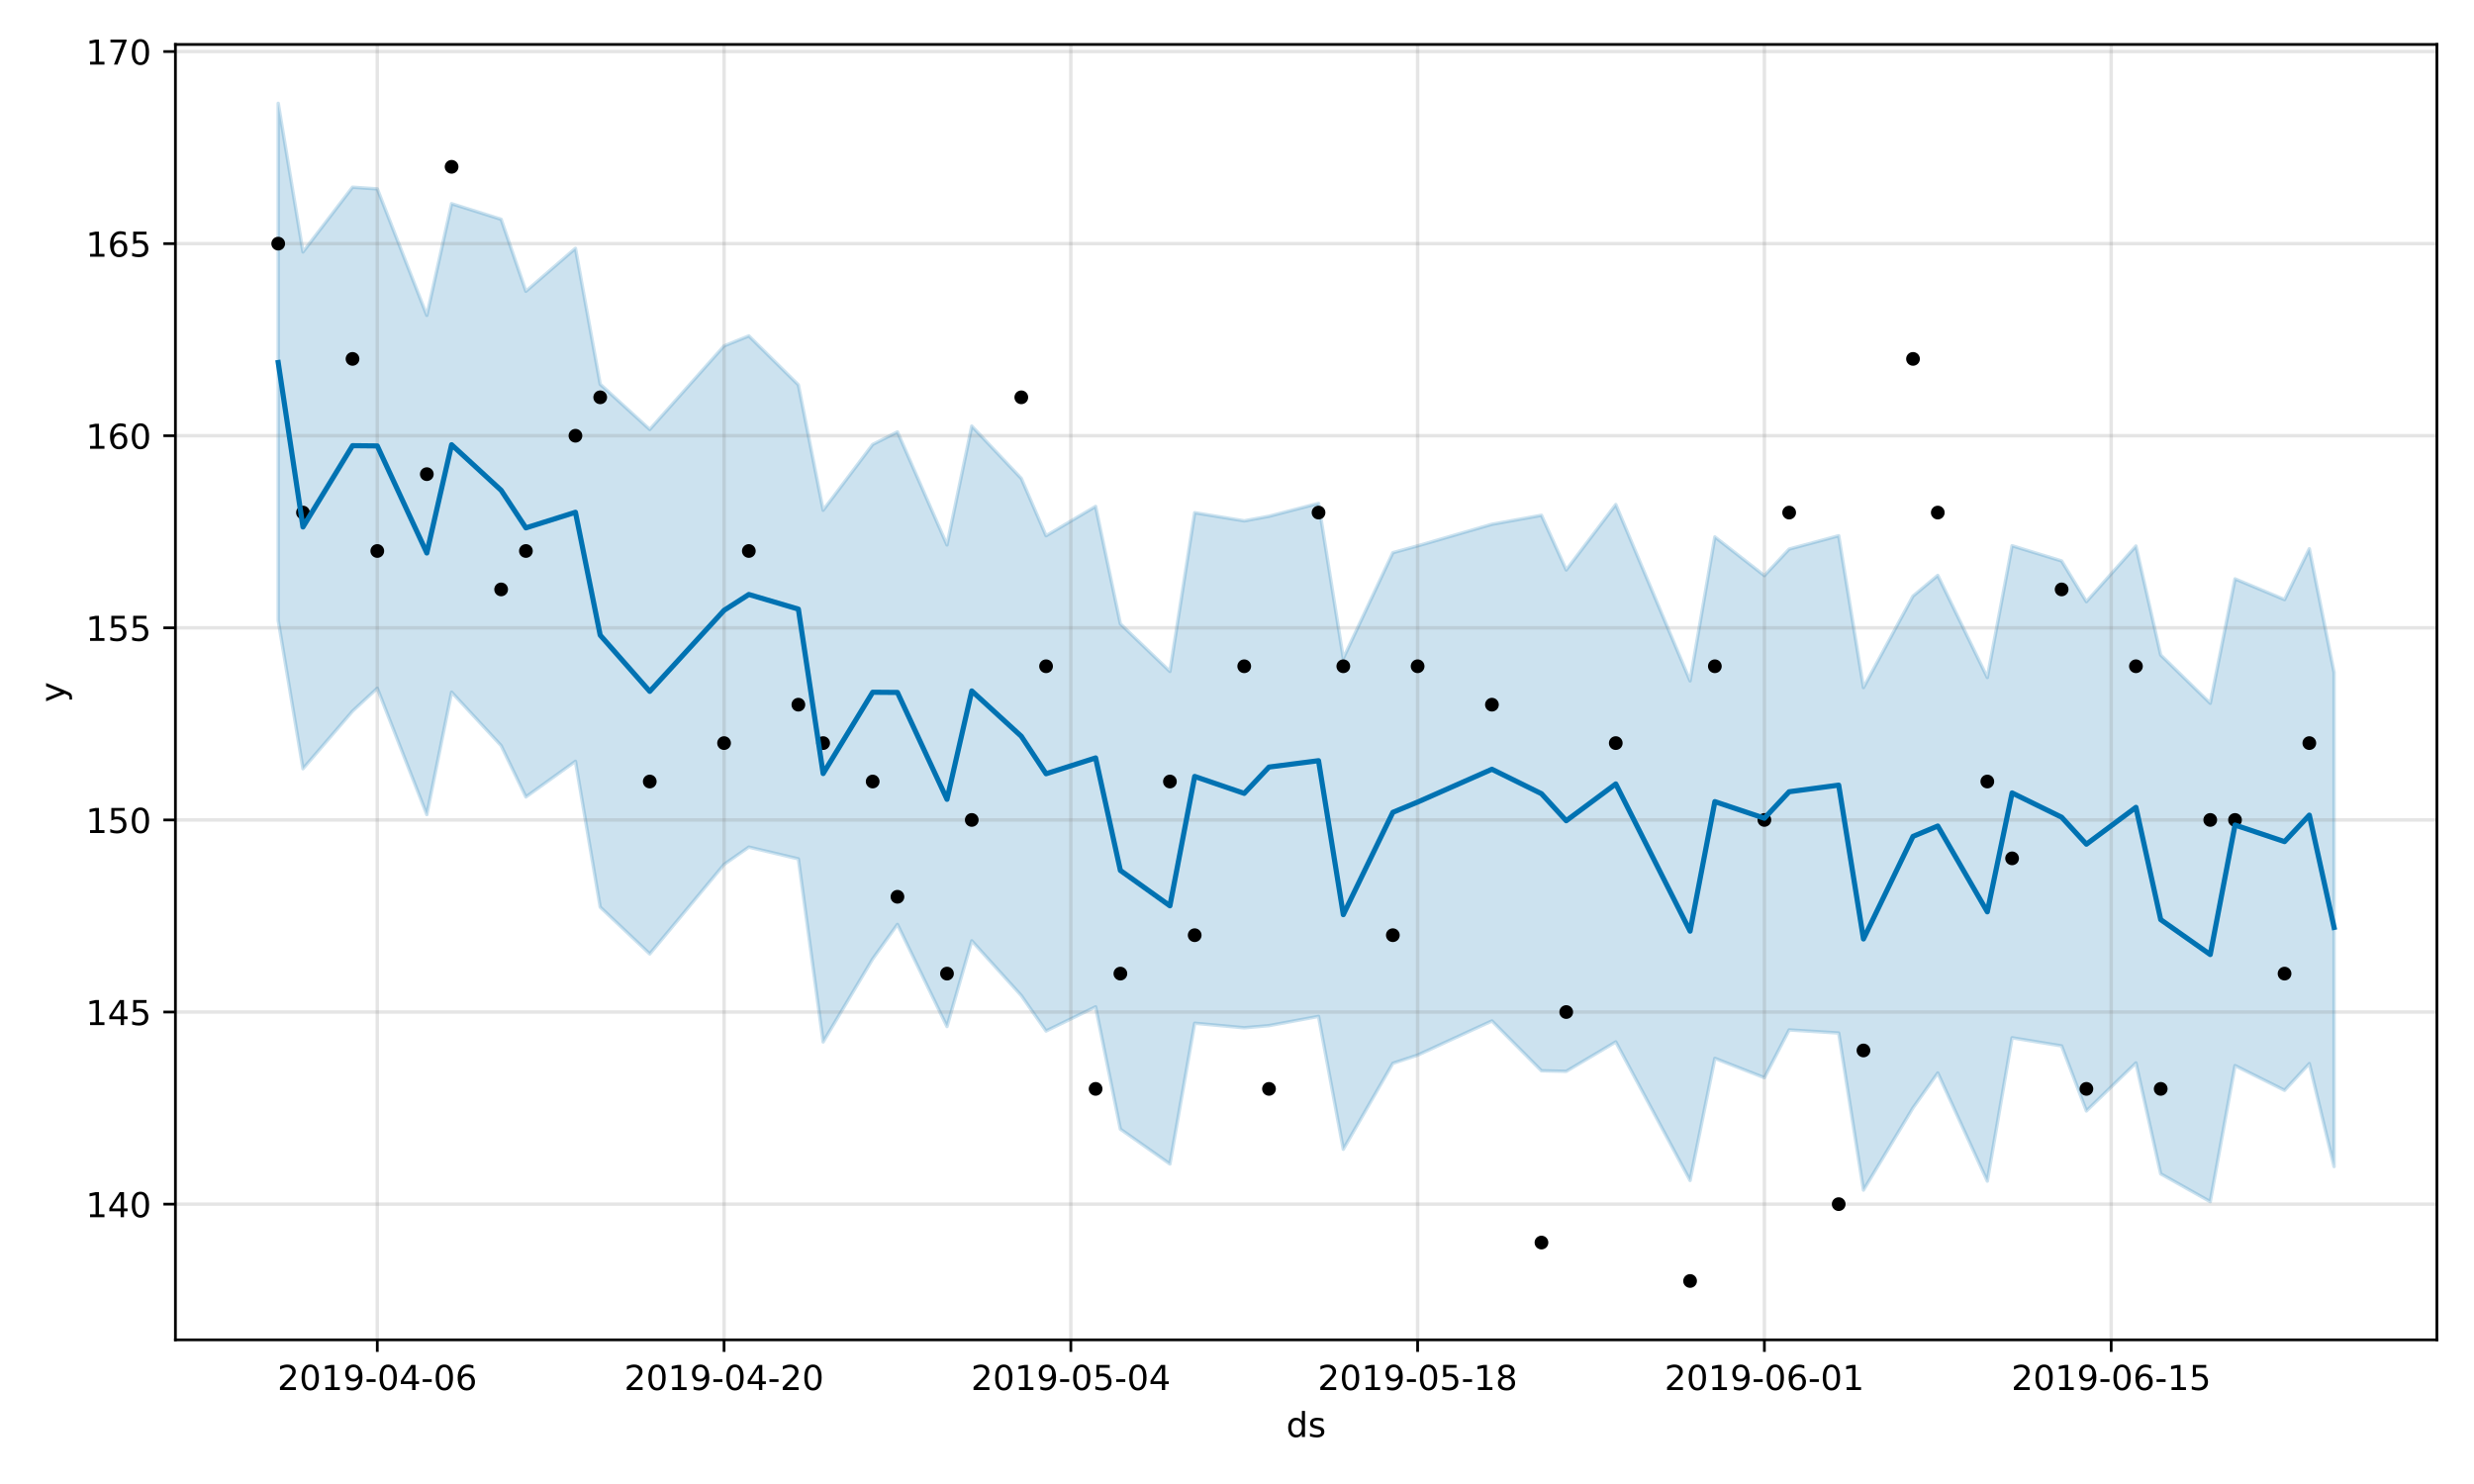 <?xml version="1.0" encoding="utf-8" standalone="no"?>
<!DOCTYPE svg PUBLIC "-//W3C//DTD SVG 1.1//EN"
  "http://www.w3.org/Graphics/SVG/1.1/DTD/svg11.dtd">
<!-- Created with matplotlib (https://matplotlib.org/) -->
<svg height="432pt" version="1.1" viewBox="0 0 720 432" width="720pt" xmlns="http://www.w3.org/2000/svg" xmlns:xlink="http://www.w3.org/1999/xlink">
 <defs>
  <style type="text/css">
*{stroke-linecap:butt;stroke-linejoin:round;}
  </style>
 </defs>
 <g id="figure_1">
  <g id="patch_1">
   <path d="M 0 432 
L 720 432 
L 720 0 
L 0 0 
z
" style="fill:#ffffff;"/>
  </g>
  <g id="axes_1">
   <g id="patch_2">
    <path d="M 51.05 390.04 
L 709.2 390.04 
L 709.2 12.943 
L 51.05 12.943 
z
" style="fill:#ffffff;"/>
   </g>
   <g id="PolyCollection_1">
    <defs>
     <path d="M 80.966 -401.917 
L 80.966 -251.385 
L 88.175 -208.215 
L 102.592 -224.973 
L 109.801 -231.647 
L 124.218 -194.872 
L 131.426 -230.507 
L 145.844 -214.942 
L 153.052 -200.011 
L 167.47 -210.373 
L 174.678 -167.93 
L 189.096 -154.315 
L 210.722 -180.356 
L 217.93 -185.401 
L 232.348 -181.977 
L 239.556 -128.672 
L 253.974 -152.85 
L 261.182 -162.9 
L 275.6 -133.167 
L 282.808 -158.117 
L 297.225 -142.185 
L 304.434 -131.873 
L 318.851 -138.913 
L 326.06 -103.304 
L 340.477 -93.153 
L 347.686 -134.133 
L 362.103 -132.804 
L 369.312 -133.434 
L 383.729 -136.121 
L 390.938 -97.445 
L 405.355 -122.465 
L 412.564 -124.85 
L 434.19 -134.794 
L 448.607 -120.286 
L 455.816 -120.126 
L 470.233 -128.693 
L 491.859 -88.361 
L 499.068 -123.909 
L 513.485 -118.277 
L 520.694 -132.183 
L 535.111 -131.282 
L 542.32 -85.559 
L 556.737 -109.495 
L 563.946 -119.652 
L 578.363 -88.169 
L 585.572 -129.895 
L 599.989 -127.528 
L 607.198 -108.601 
L 621.615 -122.572 
L 628.824 -90.288 
L 643.241 -82.191 
L 650.449 -121.803 
L 664.867 -114.599 
L 672.075 -122.376 
L 679.284 -92.405 
L 679.284 -236.248 
L 679.284 -236.248 
L 672.075 -272.243 
L 664.867 -257.454 
L 650.449 -263.488 
L 643.241 -227.268 
L 628.824 -241.325 
L 621.615 -273.049 
L 607.198 -256.852 
L 599.989 -268.706 
L 585.572 -273.133 
L 578.363 -234.779 
L 563.946 -264.505 
L 556.737 -258.481 
L 542.32 -231.836 
L 535.111 -276.042 
L 520.694 -272.159 
L 513.485 -264.437 
L 499.068 -275.705 
L 491.859 -233.793 
L 470.233 -285.127 
L 455.816 -266.084 
L 448.607 -281.995 
L 434.19 -279.38 
L 412.564 -273.094 
L 405.355 -271.113 
L 390.938 -240.356 
L 383.729 -285.469 
L 369.312 -281.714 
L 362.103 -280.375 
L 347.686 -282.748 
L 340.477 -236.546 
L 326.06 -250.383 
L 318.851 -284.585 
L 304.434 -276.044 
L 297.225 -292.719 
L 282.808 -307.973 
L 275.6 -273.369 
L 261.182 -306.275 
L 253.974 -302.621 
L 239.556 -283.47 
L 232.348 -319.956 
L 217.93 -334.213 
L 210.722 -331.305 
L 189.096 -306.989 
L 174.678 -320.151 
L 167.47 -359.716 
L 153.052 -347.214 
L 145.844 -368.168 
L 131.426 -372.706 
L 124.218 -340.2 
L 109.801 -377.018 
L 102.592 -377.505 
L 88.175 -358.658 
L 80.966 -401.917 
z
" id="m6f85b25789" style="stroke:#0072b2;stroke-opacity:0.2;"/>
    </defs>
    <g clip-path="url(#p511082b0eb)">
     <use style="fill:#0072b2;fill-opacity:0.2;stroke:#0072b2;stroke-opacity:0.2;" x="0" xlink:href="#m6f85b25789" y="432"/>
    </g>
   </g>
   <g id="matplotlib.axis_1">
    <g id="xtick_1">
     <g id="line2d_1">
      <path clip-path="url(#p511082b0eb)" d="M 109.801 390.04 
L 109.801 12.943 
" style="fill:none;stroke:#808080;stroke-linecap:square;stroke-opacity:0.2;"/>
     </g>
     <g id="line2d_2">
      <defs>
       <path d="M 0 0 
L 0 3.5 
" id="mf1ff45eff4" style="stroke:#000000;stroke-width:0.8;"/>
      </defs>
      <g>
       <use style="stroke:#000000;stroke-width:0.8;" x="109.801" xlink:href="#mf1ff45eff4" y="390.04"/>
      </g>
     </g>
     <g id="text_1">
      <!-- 2019-04-06 -->
      <defs>
       <path d="M 19.188 8.297 
L 53.609 8.297 
L 53.609 0 
L 7.328 0 
L 7.328 8.297 
Q 12.938 14.109 22.625 23.891 
Q 32.328 33.688 34.812 36.531 
Q 39.547 41.844 41.422 45.531 
Q 43.312 49.219 43.312 52.781 
Q 43.312 58.594 39.234 62.25 
Q 35.156 65.922 28.609 65.922 
Q 23.969 65.922 18.812 64.312 
Q 13.672 62.703 7.812 59.422 
L 7.812 69.391 
Q 13.766 71.781 18.938 73 
Q 24.125 74.219 28.422 74.219 
Q 39.75 74.219 46.484 68.547 
Q 53.219 62.891 53.219 53.422 
Q 53.219 48.922 51.531 44.891 
Q 49.859 40.875 45.406 35.406 
Q 44.188 33.984 37.641 27.219 
Q 31.109 20.453 19.188 8.297 
z
" id="DejaVuSans-50"/>
       <path d="M 31.781 66.406 
Q 24.172 66.406 20.328 58.906 
Q 16.5 51.422 16.5 36.375 
Q 16.5 21.391 20.328 13.891 
Q 24.172 6.391 31.781 6.391 
Q 39.453 6.391 43.281 13.891 
Q 47.125 21.391 47.125 36.375 
Q 47.125 51.422 43.281 58.906 
Q 39.453 66.406 31.781 66.406 
z
M 31.781 74.219 
Q 44.047 74.219 50.516 64.516 
Q 56.984 54.828 56.984 36.375 
Q 56.984 17.969 50.516 8.266 
Q 44.047 -1.422 31.781 -1.422 
Q 19.531 -1.422 13.062 8.266 
Q 6.594 17.969 6.594 36.375 
Q 6.594 54.828 13.062 64.516 
Q 19.531 74.219 31.781 74.219 
z
" id="DejaVuSans-48"/>
       <path d="M 12.406 8.297 
L 28.516 8.297 
L 28.516 63.922 
L 10.984 60.406 
L 10.984 69.391 
L 28.422 72.906 
L 38.281 72.906 
L 38.281 8.297 
L 54.391 8.297 
L 54.391 0 
L 12.406 0 
z
" id="DejaVuSans-49"/>
       <path d="M 10.984 1.516 
L 10.984 10.5 
Q 14.703 8.734 18.5 7.812 
Q 22.312 6.891 25.984 6.891 
Q 35.75 6.891 40.891 13.453 
Q 46.047 20.016 46.781 33.406 
Q 43.953 29.203 39.594 26.953 
Q 35.25 24.703 29.984 24.703 
Q 19.047 24.703 12.672 31.312 
Q 6.297 37.938 6.297 49.422 
Q 6.297 60.641 12.938 67.422 
Q 19.578 74.219 30.609 74.219 
Q 43.266 74.219 49.922 64.516 
Q 56.594 54.828 56.594 36.375 
Q 56.594 19.141 48.406 8.859 
Q 40.234 -1.422 26.422 -1.422 
Q 22.703 -1.422 18.891 -0.688 
Q 15.094 0.047 10.984 1.516 
z
M 30.609 32.422 
Q 37.25 32.422 41.125 36.953 
Q 45.016 41.5 45.016 49.422 
Q 45.016 57.281 41.125 61.844 
Q 37.25 66.406 30.609 66.406 
Q 23.969 66.406 20.094 61.844 
Q 16.219 57.281 16.219 49.422 
Q 16.219 41.5 20.094 36.953 
Q 23.969 32.422 30.609 32.422 
z
" id="DejaVuSans-57"/>
       <path d="M 4.891 31.391 
L 31.203 31.391 
L 31.203 23.391 
L 4.891 23.391 
z
" id="DejaVuSans-45"/>
       <path d="M 37.797 64.312 
L 12.891 25.391 
L 37.797 25.391 
z
M 35.203 72.906 
L 47.609 72.906 
L 47.609 25.391 
L 58.016 25.391 
L 58.016 17.188 
L 47.609 17.188 
L 47.609 0 
L 37.797 0 
L 37.797 17.188 
L 4.891 17.188 
L 4.891 26.703 
z
" id="DejaVuSans-52"/>
       <path d="M 33.016 40.375 
Q 26.375 40.375 22.484 35.828 
Q 18.609 31.297 18.609 23.391 
Q 18.609 15.531 22.484 10.953 
Q 26.375 6.391 33.016 6.391 
Q 39.656 6.391 43.531 10.953 
Q 47.406 15.531 47.406 23.391 
Q 47.406 31.297 43.531 35.828 
Q 39.656 40.375 33.016 40.375 
z
M 52.594 71.297 
L 52.594 62.312 
Q 48.875 64.062 45.094 64.984 
Q 41.312 65.922 37.594 65.922 
Q 27.828 65.922 22.672 59.328 
Q 17.531 52.734 16.797 39.406 
Q 19.672 43.656 24.016 45.922 
Q 28.375 48.188 33.594 48.188 
Q 44.578 48.188 50.953 41.516 
Q 57.328 34.859 57.328 23.391 
Q 57.328 12.156 50.688 5.359 
Q 44.047 -1.422 33.016 -1.422 
Q 20.359 -1.422 13.672 8.266 
Q 6.984 17.969 6.984 36.375 
Q 6.984 53.656 15.188 63.938 
Q 23.391 74.219 37.203 74.219 
Q 40.922 74.219 44.703 73.484 
Q 48.484 72.75 52.594 71.297 
z
" id="DejaVuSans-54"/>
      </defs>
      <g transform="translate(80.743 404.638)scale(0.1 -0.1)">
       <use xlink:href="#DejaVuSans-50"/>
       <use x="63.623" xlink:href="#DejaVuSans-48"/>
       <use x="127.246" xlink:href="#DejaVuSans-49"/>
       <use x="190.869" xlink:href="#DejaVuSans-57"/>
       <use x="254.492" xlink:href="#DejaVuSans-45"/>
       <use x="290.576" xlink:href="#DejaVuSans-48"/>
       <use x="354.199" xlink:href="#DejaVuSans-52"/>
       <use x="417.822" xlink:href="#DejaVuSans-45"/>
       <use x="453.906" xlink:href="#DejaVuSans-48"/>
       <use x="517.529" xlink:href="#DejaVuSans-54"/>
      </g>
     </g>
    </g>
    <g id="xtick_2">
     <g id="line2d_3">
      <path clip-path="url(#p511082b0eb)" d="M 210.722 390.04 
L 210.722 12.943 
" style="fill:none;stroke:#808080;stroke-linecap:square;stroke-opacity:0.2;"/>
     </g>
     <g id="line2d_4">
      <g>
       <use style="stroke:#000000;stroke-width:0.8;" x="210.722" xlink:href="#mf1ff45eff4" y="390.04"/>
      </g>
     </g>
     <g id="text_2">
      <!-- 2019-04-20 -->
      <g transform="translate(181.664 404.638)scale(0.1 -0.1)">
       <use xlink:href="#DejaVuSans-50"/>
       <use x="63.623" xlink:href="#DejaVuSans-48"/>
       <use x="127.246" xlink:href="#DejaVuSans-49"/>
       <use x="190.869" xlink:href="#DejaVuSans-57"/>
       <use x="254.492" xlink:href="#DejaVuSans-45"/>
       <use x="290.576" xlink:href="#DejaVuSans-48"/>
       <use x="354.199" xlink:href="#DejaVuSans-52"/>
       <use x="417.822" xlink:href="#DejaVuSans-45"/>
       <use x="453.906" xlink:href="#DejaVuSans-50"/>
       <use x="517.529" xlink:href="#DejaVuSans-48"/>
      </g>
     </g>
    </g>
    <g id="xtick_3">
     <g id="line2d_5">
      <path clip-path="url(#p511082b0eb)" d="M 311.643 390.04 
L 311.643 12.943 
" style="fill:none;stroke:#808080;stroke-linecap:square;stroke-opacity:0.2;"/>
     </g>
     <g id="line2d_6">
      <g>
       <use style="stroke:#000000;stroke-width:0.8;" x="311.643" xlink:href="#mf1ff45eff4" y="390.04"/>
      </g>
     </g>
     <g id="text_3">
      <!-- 2019-05-04 -->
      <defs>
       <path d="M 10.797 72.906 
L 49.516 72.906 
L 49.516 64.594 
L 19.828 64.594 
L 19.828 46.734 
Q 21.969 47.469 24.109 47.828 
Q 26.266 48.188 28.422 48.188 
Q 40.625 48.188 47.75 41.5 
Q 54.891 34.812 54.891 23.391 
Q 54.891 11.625 47.562 5.094 
Q 40.234 -1.422 26.906 -1.422 
Q 22.312 -1.422 17.547 -0.641 
Q 12.797 0.141 7.719 1.703 
L 7.719 11.625 
Q 12.109 9.234 16.797 8.062 
Q 21.484 6.891 26.703 6.891 
Q 35.156 6.891 40.078 11.328 
Q 45.016 15.766 45.016 23.391 
Q 45.016 31 40.078 35.438 
Q 35.156 39.891 26.703 39.891 
Q 22.75 39.891 18.812 39.016 
Q 14.891 38.141 10.797 36.281 
z
" id="DejaVuSans-53"/>
      </defs>
      <g transform="translate(282.585 404.638)scale(0.1 -0.1)">
       <use xlink:href="#DejaVuSans-50"/>
       <use x="63.623" xlink:href="#DejaVuSans-48"/>
       <use x="127.246" xlink:href="#DejaVuSans-49"/>
       <use x="190.869" xlink:href="#DejaVuSans-57"/>
       <use x="254.492" xlink:href="#DejaVuSans-45"/>
       <use x="290.576" xlink:href="#DejaVuSans-48"/>
       <use x="354.199" xlink:href="#DejaVuSans-53"/>
       <use x="417.822" xlink:href="#DejaVuSans-45"/>
       <use x="453.906" xlink:href="#DejaVuSans-48"/>
       <use x="517.529" xlink:href="#DejaVuSans-52"/>
      </g>
     </g>
    </g>
    <g id="xtick_4">
     <g id="line2d_7">
      <path clip-path="url(#p511082b0eb)" d="M 412.564 390.04 
L 412.564 12.943 
" style="fill:none;stroke:#808080;stroke-linecap:square;stroke-opacity:0.2;"/>
     </g>
     <g id="line2d_8">
      <g>
       <use style="stroke:#000000;stroke-width:0.8;" x="412.564" xlink:href="#mf1ff45eff4" y="390.04"/>
      </g>
     </g>
     <g id="text_4">
      <!-- 2019-05-18 -->
      <defs>
       <path d="M 31.781 34.625 
Q 24.75 34.625 20.719 30.859 
Q 16.703 27.094 16.703 20.516 
Q 16.703 13.922 20.719 10.156 
Q 24.75 6.391 31.781 6.391 
Q 38.812 6.391 42.859 10.172 
Q 46.922 13.969 46.922 20.516 
Q 46.922 27.094 42.891 30.859 
Q 38.875 34.625 31.781 34.625 
z
M 21.922 38.812 
Q 15.578 40.375 12.031 44.719 
Q 8.5 49.078 8.5 55.328 
Q 8.5 64.062 14.719 69.141 
Q 20.953 74.219 31.781 74.219 
Q 42.672 74.219 48.875 69.141 
Q 55.078 64.062 55.078 55.328 
Q 55.078 49.078 51.531 44.719 
Q 48 40.375 41.703 38.812 
Q 48.828 37.156 52.797 32.312 
Q 56.781 27.484 56.781 20.516 
Q 56.781 9.906 50.312 4.234 
Q 43.844 -1.422 31.781 -1.422 
Q 19.734 -1.422 13.25 4.234 
Q 6.781 9.906 6.781 20.516 
Q 6.781 27.484 10.781 32.312 
Q 14.797 37.156 21.922 38.812 
z
M 18.312 54.391 
Q 18.312 48.734 21.844 45.562 
Q 25.391 42.391 31.781 42.391 
Q 38.141 42.391 41.719 45.562 
Q 45.312 48.734 45.312 54.391 
Q 45.312 60.062 41.719 63.234 
Q 38.141 66.406 31.781 66.406 
Q 25.391 66.406 21.844 63.234 
Q 18.312 60.062 18.312 54.391 
z
" id="DejaVuSans-56"/>
      </defs>
      <g transform="translate(383.506 404.638)scale(0.1 -0.1)">
       <use xlink:href="#DejaVuSans-50"/>
       <use x="63.623" xlink:href="#DejaVuSans-48"/>
       <use x="127.246" xlink:href="#DejaVuSans-49"/>
       <use x="190.869" xlink:href="#DejaVuSans-57"/>
       <use x="254.492" xlink:href="#DejaVuSans-45"/>
       <use x="290.576" xlink:href="#DejaVuSans-48"/>
       <use x="354.199" xlink:href="#DejaVuSans-53"/>
       <use x="417.822" xlink:href="#DejaVuSans-45"/>
       <use x="453.906" xlink:href="#DejaVuSans-49"/>
       <use x="517.529" xlink:href="#DejaVuSans-56"/>
      </g>
     </g>
    </g>
    <g id="xtick_5">
     <g id="line2d_9">
      <path clip-path="url(#p511082b0eb)" d="M 513.485 390.04 
L 513.485 12.943 
" style="fill:none;stroke:#808080;stroke-linecap:square;stroke-opacity:0.2;"/>
     </g>
     <g id="line2d_10">
      <g>
       <use style="stroke:#000000;stroke-width:0.8;" x="513.485" xlink:href="#mf1ff45eff4" y="390.04"/>
      </g>
     </g>
     <g id="text_5">
      <!-- 2019-06-01 -->
      <g transform="translate(484.427 404.638)scale(0.1 -0.1)">
       <use xlink:href="#DejaVuSans-50"/>
       <use x="63.623" xlink:href="#DejaVuSans-48"/>
       <use x="127.246" xlink:href="#DejaVuSans-49"/>
       <use x="190.869" xlink:href="#DejaVuSans-57"/>
       <use x="254.492" xlink:href="#DejaVuSans-45"/>
       <use x="290.576" xlink:href="#DejaVuSans-48"/>
       <use x="354.199" xlink:href="#DejaVuSans-54"/>
       <use x="417.822" xlink:href="#DejaVuSans-45"/>
       <use x="453.906" xlink:href="#DejaVuSans-48"/>
       <use x="517.529" xlink:href="#DejaVuSans-49"/>
      </g>
     </g>
    </g>
    <g id="xtick_6">
     <g id="line2d_11">
      <path clip-path="url(#p511082b0eb)" d="M 614.406 390.04 
L 614.406 12.943 
" style="fill:none;stroke:#808080;stroke-linecap:square;stroke-opacity:0.2;"/>
     </g>
     <g id="line2d_12">
      <g>
       <use style="stroke:#000000;stroke-width:0.8;" x="614.406" xlink:href="#mf1ff45eff4" y="390.04"/>
      </g>
     </g>
     <g id="text_6">
      <!-- 2019-06-15 -->
      <g transform="translate(585.348 404.638)scale(0.1 -0.1)">
       <use xlink:href="#DejaVuSans-50"/>
       <use x="63.623" xlink:href="#DejaVuSans-48"/>
       <use x="127.246" xlink:href="#DejaVuSans-49"/>
       <use x="190.869" xlink:href="#DejaVuSans-57"/>
       <use x="254.492" xlink:href="#DejaVuSans-45"/>
       <use x="290.576" xlink:href="#DejaVuSans-48"/>
       <use x="354.199" xlink:href="#DejaVuSans-54"/>
       <use x="417.822" xlink:href="#DejaVuSans-45"/>
       <use x="453.906" xlink:href="#DejaVuSans-49"/>
       <use x="517.529" xlink:href="#DejaVuSans-53"/>
      </g>
     </g>
    </g>
    <g id="text_7">
     <!-- ds -->
     <defs>
      <path d="M 45.406 46.391 
L 45.406 75.984 
L 54.391 75.984 
L 54.391 0 
L 45.406 0 
L 45.406 8.203 
Q 42.578 3.328 38.25 0.953 
Q 33.938 -1.422 27.875 -1.422 
Q 17.969 -1.422 11.734 6.484 
Q 5.516 14.406 5.516 27.297 
Q 5.516 40.188 11.734 48.094 
Q 17.969 56 27.875 56 
Q 33.938 56 38.25 53.625 
Q 42.578 51.266 45.406 46.391 
z
M 14.797 27.297 
Q 14.797 17.391 18.875 11.75 
Q 22.953 6.109 30.078 6.109 
Q 37.203 6.109 41.297 11.75 
Q 45.406 17.391 45.406 27.297 
Q 45.406 37.203 41.297 42.844 
Q 37.203 48.484 30.078 48.484 
Q 22.953 48.484 18.875 42.844 
Q 14.797 37.203 14.797 27.297 
z
" id="DejaVuSans-100"/>
      <path d="M 44.281 53.078 
L 44.281 44.578 
Q 40.484 46.531 36.375 47.5 
Q 32.281 48.484 27.875 48.484 
Q 21.188 48.484 17.844 46.438 
Q 14.5 44.391 14.5 40.281 
Q 14.5 37.156 16.891 35.375 
Q 19.281 33.594 26.516 31.984 
L 29.594 31.297 
Q 39.156 29.25 43.188 25.516 
Q 47.219 21.781 47.219 15.094 
Q 47.219 7.469 41.188 3.016 
Q 35.156 -1.422 24.609 -1.422 
Q 20.219 -1.422 15.453 -0.562 
Q 10.688 0.297 5.422 2 
L 5.422 11.281 
Q 10.406 8.688 15.234 7.391 
Q 20.062 6.109 24.812 6.109 
Q 31.156 6.109 34.562 8.281 
Q 37.984 10.453 37.984 14.406 
Q 37.984 18.062 35.516 20.016 
Q 33.062 21.969 24.703 23.781 
L 21.578 24.516 
Q 13.234 26.266 9.516 29.906 
Q 5.812 33.547 5.812 39.891 
Q 5.812 47.609 11.281 51.797 
Q 16.75 56 26.812 56 
Q 31.781 56 36.172 55.266 
Q 40.578 54.547 44.281 53.078 
z
" id="DejaVuSans-115"/>
     </defs>
     <g transform="translate(374.346 418.317)scale(0.1 -0.1)">
      <use xlink:href="#DejaVuSans-100"/>
      <use x="63.477" xlink:href="#DejaVuSans-115"/>
     </g>
    </g>
   </g>
   <g id="matplotlib.axis_2">
    <g id="ytick_1">
     <g id="line2d_13">
      <path clip-path="url(#p511082b0eb)" d="M 51.05 350.531 
L 709.2 350.531 
" style="fill:none;stroke:#808080;stroke-linecap:square;stroke-opacity:0.2;"/>
     </g>
     <g id="line2d_14">
      <defs>
       <path d="M 0 0 
L -3.5 0 
" id="m15b90f2010" style="stroke:#000000;stroke-width:0.8;"/>
      </defs>
      <g>
       <use style="stroke:#000000;stroke-width:0.8;" x="51.05" xlink:href="#m15b90f2010" y="350.531"/>
      </g>
     </g>
     <g id="text_8">
      <!-- 140 -->
      <g transform="translate(24.962 354.33)scale(0.1 -0.1)">
       <use xlink:href="#DejaVuSans-49"/>
       <use x="63.623" xlink:href="#DejaVuSans-52"/>
       <use x="127.246" xlink:href="#DejaVuSans-48"/>
      </g>
     </g>
    </g>
    <g id="ytick_2">
     <g id="line2d_15">
      <path clip-path="url(#p511082b0eb)" d="M 51.05 294.609 
L 709.2 294.609 
" style="fill:none;stroke:#808080;stroke-linecap:square;stroke-opacity:0.2;"/>
     </g>
     <g id="line2d_16">
      <g>
       <use style="stroke:#000000;stroke-width:0.8;" x="51.05" xlink:href="#m15b90f2010" y="294.609"/>
      </g>
     </g>
     <g id="text_9">
      <!-- 145 -->
      <g transform="translate(24.962 298.409)scale(0.1 -0.1)">
       <use xlink:href="#DejaVuSans-49"/>
       <use x="63.623" xlink:href="#DejaVuSans-52"/>
       <use x="127.246" xlink:href="#DejaVuSans-53"/>
      </g>
     </g>
    </g>
    <g id="ytick_3">
     <g id="line2d_17">
      <path clip-path="url(#p511082b0eb)" d="M 51.05 238.688 
L 709.2 238.688 
" style="fill:none;stroke:#808080;stroke-linecap:square;stroke-opacity:0.2;"/>
     </g>
     <g id="line2d_18">
      <g>
       <use style="stroke:#000000;stroke-width:0.8;" x="51.05" xlink:href="#m15b90f2010" y="238.688"/>
      </g>
     </g>
     <g id="text_10">
      <!-- 150 -->
      <g transform="translate(24.962 242.487)scale(0.1 -0.1)">
       <use xlink:href="#DejaVuSans-49"/>
       <use x="63.623" xlink:href="#DejaVuSans-53"/>
       <use x="127.246" xlink:href="#DejaVuSans-48"/>
      </g>
     </g>
    </g>
    <g id="ytick_4">
     <g id="line2d_19">
      <path clip-path="url(#p511082b0eb)" d="M 51.05 182.767 
L 709.2 182.767 
" style="fill:none;stroke:#808080;stroke-linecap:square;stroke-opacity:0.2;"/>
     </g>
     <g id="line2d_20">
      <g>
       <use style="stroke:#000000;stroke-width:0.8;" x="51.05" xlink:href="#m15b90f2010" y="182.767"/>
      </g>
     </g>
     <g id="text_11">
      <!-- 155 -->
      <g transform="translate(24.962 186.566)scale(0.1 -0.1)">
       <use xlink:href="#DejaVuSans-49"/>
       <use x="63.623" xlink:href="#DejaVuSans-53"/>
       <use x="127.246" xlink:href="#DejaVuSans-53"/>
      </g>
     </g>
    </g>
    <g id="ytick_5">
     <g id="line2d_21">
      <path clip-path="url(#p511082b0eb)" d="M 51.05 126.845 
L 709.2 126.845 
" style="fill:none;stroke:#808080;stroke-linecap:square;stroke-opacity:0.2;"/>
     </g>
     <g id="line2d_22">
      <g>
       <use style="stroke:#000000;stroke-width:0.8;" x="51.05" xlink:href="#m15b90f2010" y="126.845"/>
      </g>
     </g>
     <g id="text_12">
      <!-- 160 -->
      <g transform="translate(24.962 130.645)scale(0.1 -0.1)">
       <use xlink:href="#DejaVuSans-49"/>
       <use x="63.623" xlink:href="#DejaVuSans-54"/>
       <use x="127.246" xlink:href="#DejaVuSans-48"/>
      </g>
     </g>
    </g>
    <g id="ytick_6">
     <g id="line2d_23">
      <path clip-path="url(#p511082b0eb)" d="M 51.05 70.924 
L 709.2 70.924 
" style="fill:none;stroke:#808080;stroke-linecap:square;stroke-opacity:0.2;"/>
     </g>
     <g id="line2d_24">
      <g>
       <use style="stroke:#000000;stroke-width:0.8;" x="51.05" xlink:href="#m15b90f2010" y="70.924"/>
      </g>
     </g>
     <g id="text_13">
      <!-- 165 -->
      <g transform="translate(24.962 74.723)scale(0.1 -0.1)">
       <use xlink:href="#DejaVuSans-49"/>
       <use x="63.623" xlink:href="#DejaVuSans-54"/>
       <use x="127.246" xlink:href="#DejaVuSans-53"/>
      </g>
     </g>
    </g>
    <g id="ytick_7">
     <g id="line2d_25">
      <path clip-path="url(#p511082b0eb)" d="M 51.05 15.003 
L 709.2 15.003 
" style="fill:none;stroke:#808080;stroke-linecap:square;stroke-opacity:0.2;"/>
     </g>
     <g id="line2d_26">
      <g>
       <use style="stroke:#000000;stroke-width:0.8;" x="51.05" xlink:href="#m15b90f2010" y="15.003"/>
      </g>
     </g>
     <g id="text_14">
      <!-- 170 -->
      <defs>
       <path d="M 8.203 72.906 
L 55.078 72.906 
L 55.078 68.703 
L 28.609 0 
L 18.312 0 
L 43.219 64.594 
L 8.203 64.594 
z
" id="DejaVuSans-55"/>
      </defs>
      <g transform="translate(24.962 18.802)scale(0.1 -0.1)">
       <use xlink:href="#DejaVuSans-49"/>
       <use x="63.623" xlink:href="#DejaVuSans-55"/>
       <use x="127.246" xlink:href="#DejaVuSans-48"/>
      </g>
     </g>
    </g>
    <g id="text_15">
     <!-- y -->
     <defs>
      <path d="M 32.172 -5.078 
Q 28.375 -14.844 24.75 -17.812 
Q 21.141 -20.797 15.094 -20.797 
L 7.906 -20.797 
L 7.906 -13.281 
L 13.188 -13.281 
Q 16.891 -13.281 18.938 -11.516 
Q 21 -9.766 23.484 -3.219 
L 25.094 0.875 
L 2.984 54.688 
L 12.5 54.688 
L 29.594 11.922 
L 46.688 54.688 
L 56.203 54.688 
z
" id="DejaVuSans-121"/>
     </defs>
     <g transform="translate(18.883 204.451)rotate(-90)scale(0.1 -0.1)">
      <use xlink:href="#DejaVuSans-121"/>
     </g>
    </g>
   </g>
   <g id="line2d_27">
    <defs>
     <path d="M 0 1.5 
C 0.398 1.5 0.779 1.342 1.061 1.061 
C 1.342 0.779 1.5 0.398 1.5 0 
C 1.5 -0.398 1.342 -0.779 1.061 -1.061 
C 0.779 -1.342 0.398 -1.5 0 -1.5 
C -0.398 -1.5 -0.779 -1.342 -1.061 -1.061 
C -1.342 -0.779 -1.5 -0.398 -1.5 0 
C -1.5 0.398 -1.342 0.779 -1.061 1.061 
C -0.779 1.342 -0.398 1.5 0 1.5 
z
" id="md041d08d73" style="stroke:#000000;"/>
    </defs>
    <g clip-path="url(#p511082b0eb)">
     <use style="stroke:#000000;" x="80.966" xlink:href="#md041d08d73" y="70.924"/>
     <use style="stroke:#000000;" x="88.175" xlink:href="#md041d08d73" y="149.214"/>
     <use style="stroke:#000000;" x="102.592" xlink:href="#md041d08d73" y="104.477"/>
     <use style="stroke:#000000;" x="109.801" xlink:href="#md041d08d73" y="160.398"/>
     <use style="stroke:#000000;" x="124.218" xlink:href="#md041d08d73" y="138.03"/>
     <use style="stroke:#000000;" x="131.426" xlink:href="#md041d08d73" y="48.556"/>
     <use style="stroke:#000000;" x="145.844" xlink:href="#md041d08d73" y="171.583"/>
     <use style="stroke:#000000;" x="153.052" xlink:href="#md041d08d73" y="160.398"/>
     <use style="stroke:#000000;" x="167.47" xlink:href="#md041d08d73" y="126.845"/>
     <use style="stroke:#000000;" x="174.678" xlink:href="#md041d08d73" y="115.661"/>
     <use style="stroke:#000000;" x="189.096" xlink:href="#md041d08d73" y="227.504"/>
     <use style="stroke:#000000;" x="210.722" xlink:href="#md041d08d73" y="216.32"/>
     <use style="stroke:#000000;" x="217.93" xlink:href="#md041d08d73" y="160.398"/>
     <use style="stroke:#000000;" x="232.348" xlink:href="#md041d08d73" y="205.135"/>
     <use style="stroke:#000000;" x="239.556" xlink:href="#md041d08d73" y="216.32"/>
     <use style="stroke:#000000;" x="253.974" xlink:href="#md041d08d73" y="227.504"/>
     <use style="stroke:#000000;" x="261.182" xlink:href="#md041d08d73" y="261.057"/>
     <use style="stroke:#000000;" x="275.6" xlink:href="#md041d08d73" y="283.425"/>
     <use style="stroke:#000000;" x="282.808" xlink:href="#md041d08d73" y="238.688"/>
     <use style="stroke:#000000;" x="297.225" xlink:href="#md041d08d73" y="115.661"/>
     <use style="stroke:#000000;" x="304.434" xlink:href="#md041d08d73" y="193.951"/>
     <use style="stroke:#000000;" x="318.851" xlink:href="#md041d08d73" y="316.978"/>
     <use style="stroke:#000000;" x="326.06" xlink:href="#md041d08d73" y="283.425"/>
     <use style="stroke:#000000;" x="340.477" xlink:href="#md041d08d73" y="227.504"/>
     <use style="stroke:#000000;" x="347.686" xlink:href="#md041d08d73" y="272.241"/>
     <use style="stroke:#000000;" x="362.103" xlink:href="#md041d08d73" y="193.951"/>
     <use style="stroke:#000000;" x="369.312" xlink:href="#md041d08d73" y="316.978"/>
     <use style="stroke:#000000;" x="383.729" xlink:href="#md041d08d73" y="149.214"/>
     <use style="stroke:#000000;" x="390.938" xlink:href="#md041d08d73" y="193.951"/>
     <use style="stroke:#000000;" x="405.355" xlink:href="#md041d08d73" y="272.241"/>
     <use style="stroke:#000000;" x="412.564" xlink:href="#md041d08d73" y="193.951"/>
     <use style="stroke:#000000;" x="434.19" xlink:href="#md041d08d73" y="205.135"/>
     <use style="stroke:#000000;" x="448.607" xlink:href="#md041d08d73" y="361.715"/>
     <use style="stroke:#000000;" x="455.816" xlink:href="#md041d08d73" y="294.609"/>
     <use style="stroke:#000000;" x="470.233" xlink:href="#md041d08d73" y="216.32"/>
     <use style="stroke:#000000;" x="491.859" xlink:href="#md041d08d73" y="372.899"/>
     <use style="stroke:#000000;" x="499.068" xlink:href="#md041d08d73" y="193.951"/>
     <use style="stroke:#000000;" x="513.485" xlink:href="#md041d08d73" y="238.688"/>
     <use style="stroke:#000000;" x="520.694" xlink:href="#md041d08d73" y="149.214"/>
     <use style="stroke:#000000;" x="535.111" xlink:href="#md041d08d73" y="350.531"/>
     <use style="stroke:#000000;" x="542.32" xlink:href="#md041d08d73" y="305.794"/>
     <use style="stroke:#000000;" x="556.737" xlink:href="#md041d08d73" y="104.477"/>
     <use style="stroke:#000000;" x="563.946" xlink:href="#md041d08d73" y="149.214"/>
     <use style="stroke:#000000;" x="578.363" xlink:href="#md041d08d73" y="227.504"/>
     <use style="stroke:#000000;" x="585.572" xlink:href="#md041d08d73" y="249.872"/>
     <use style="stroke:#000000;" x="599.989" xlink:href="#md041d08d73" y="171.583"/>
     <use style="stroke:#000000;" x="607.198" xlink:href="#md041d08d73" y="316.978"/>
     <use style="stroke:#000000;" x="621.615" xlink:href="#md041d08d73" y="193.951"/>
     <use style="stroke:#000000;" x="628.824" xlink:href="#md041d08d73" y="316.978"/>
     <use style="stroke:#000000;" x="643.241" xlink:href="#md041d08d73" y="238.688"/>
     <use style="stroke:#000000;" x="650.449" xlink:href="#md041d08d73" y="238.688"/>
     <use style="stroke:#000000;" x="664.867" xlink:href="#md041d08d73" y="283.425"/>
     <use style="stroke:#000000;" x="672.075" xlink:href="#md041d08d73" y="216.32"/>
    </g>
   </g>
   <g id="line2d_28">
    <path clip-path="url(#p511082b0eb)" d="M 80.966 105.533 
L 88.175 153.405 
L 102.592 129.739 
L 109.801 129.812 
L 124.218 160.982 
L 131.426 129.46 
L 145.844 142.719 
L 153.052 153.667 
L 167.47 149.127 
L 174.678 184.91 
L 189.096 201.261 
L 210.722 177.667 
L 217.93 173.054 
L 232.348 177.313 
L 239.556 225.184 
L 253.974 201.515 
L 261.182 201.573 
L 275.6 232.687 
L 282.808 201.137 
L 297.225 214.327 
L 304.434 225.242 
L 318.851 220.634 
L 326.06 253.388 
L 340.477 263.684 
L 347.686 226.024 
L 362.103 230.953 
L 369.312 223.293 
L 383.729 221.441 
L 390.938 266.258 
L 405.355 236.474 
L 412.564 233.488 
L 434.19 223.933 
L 448.607 231.045 
L 455.816 238.92 
L 470.233 228.208 
L 491.859 271.062 
L 499.068 233.354 
L 513.485 238.187 
L 520.694 230.481 
L 535.111 228.554 
L 542.32 273.333 
L 556.737 243.479 
L 563.946 240.457 
L 578.363 265.44 
L 585.572 230.824 
L 599.989 237.895 
L 607.198 245.749 
L 621.615 235.022 
L 628.824 267.71 
L 643.241 277.873 
L 650.449 240.165 
L 664.867 244.998 
L 672.075 237.292 
L 679.284 269.98 
" style="fill:none;stroke:#0072b2;stroke-linecap:square;stroke-width:1.5;"/>
   </g>
   <g id="patch_3">
    <path d="M 51.05 390.04 
L 51.05 12.943 
" style="fill:none;stroke:#000000;stroke-linecap:square;stroke-linejoin:miter;stroke-width:0.8;"/>
   </g>
   <g id="patch_4">
    <path d="M 709.2 390.04 
L 709.2 12.943 
" style="fill:none;stroke:#000000;stroke-linecap:square;stroke-linejoin:miter;stroke-width:0.8;"/>
   </g>
   <g id="patch_5">
    <path d="M 51.05 390.04 
L 709.2 390.04 
" style="fill:none;stroke:#000000;stroke-linecap:square;stroke-linejoin:miter;stroke-width:0.8;"/>
   </g>
   <g id="patch_6">
    <path d="M 51.05 12.943 
L 709.2 12.943 
" style="fill:none;stroke:#000000;stroke-linecap:square;stroke-linejoin:miter;stroke-width:0.8;"/>
   </g>
  </g>
 </g>
 <defs>
  <clipPath id="p511082b0eb">
   <rect height="377.097" width="658.15" x="51.05" y="12.943"/>
  </clipPath>
 </defs>
</svg>
